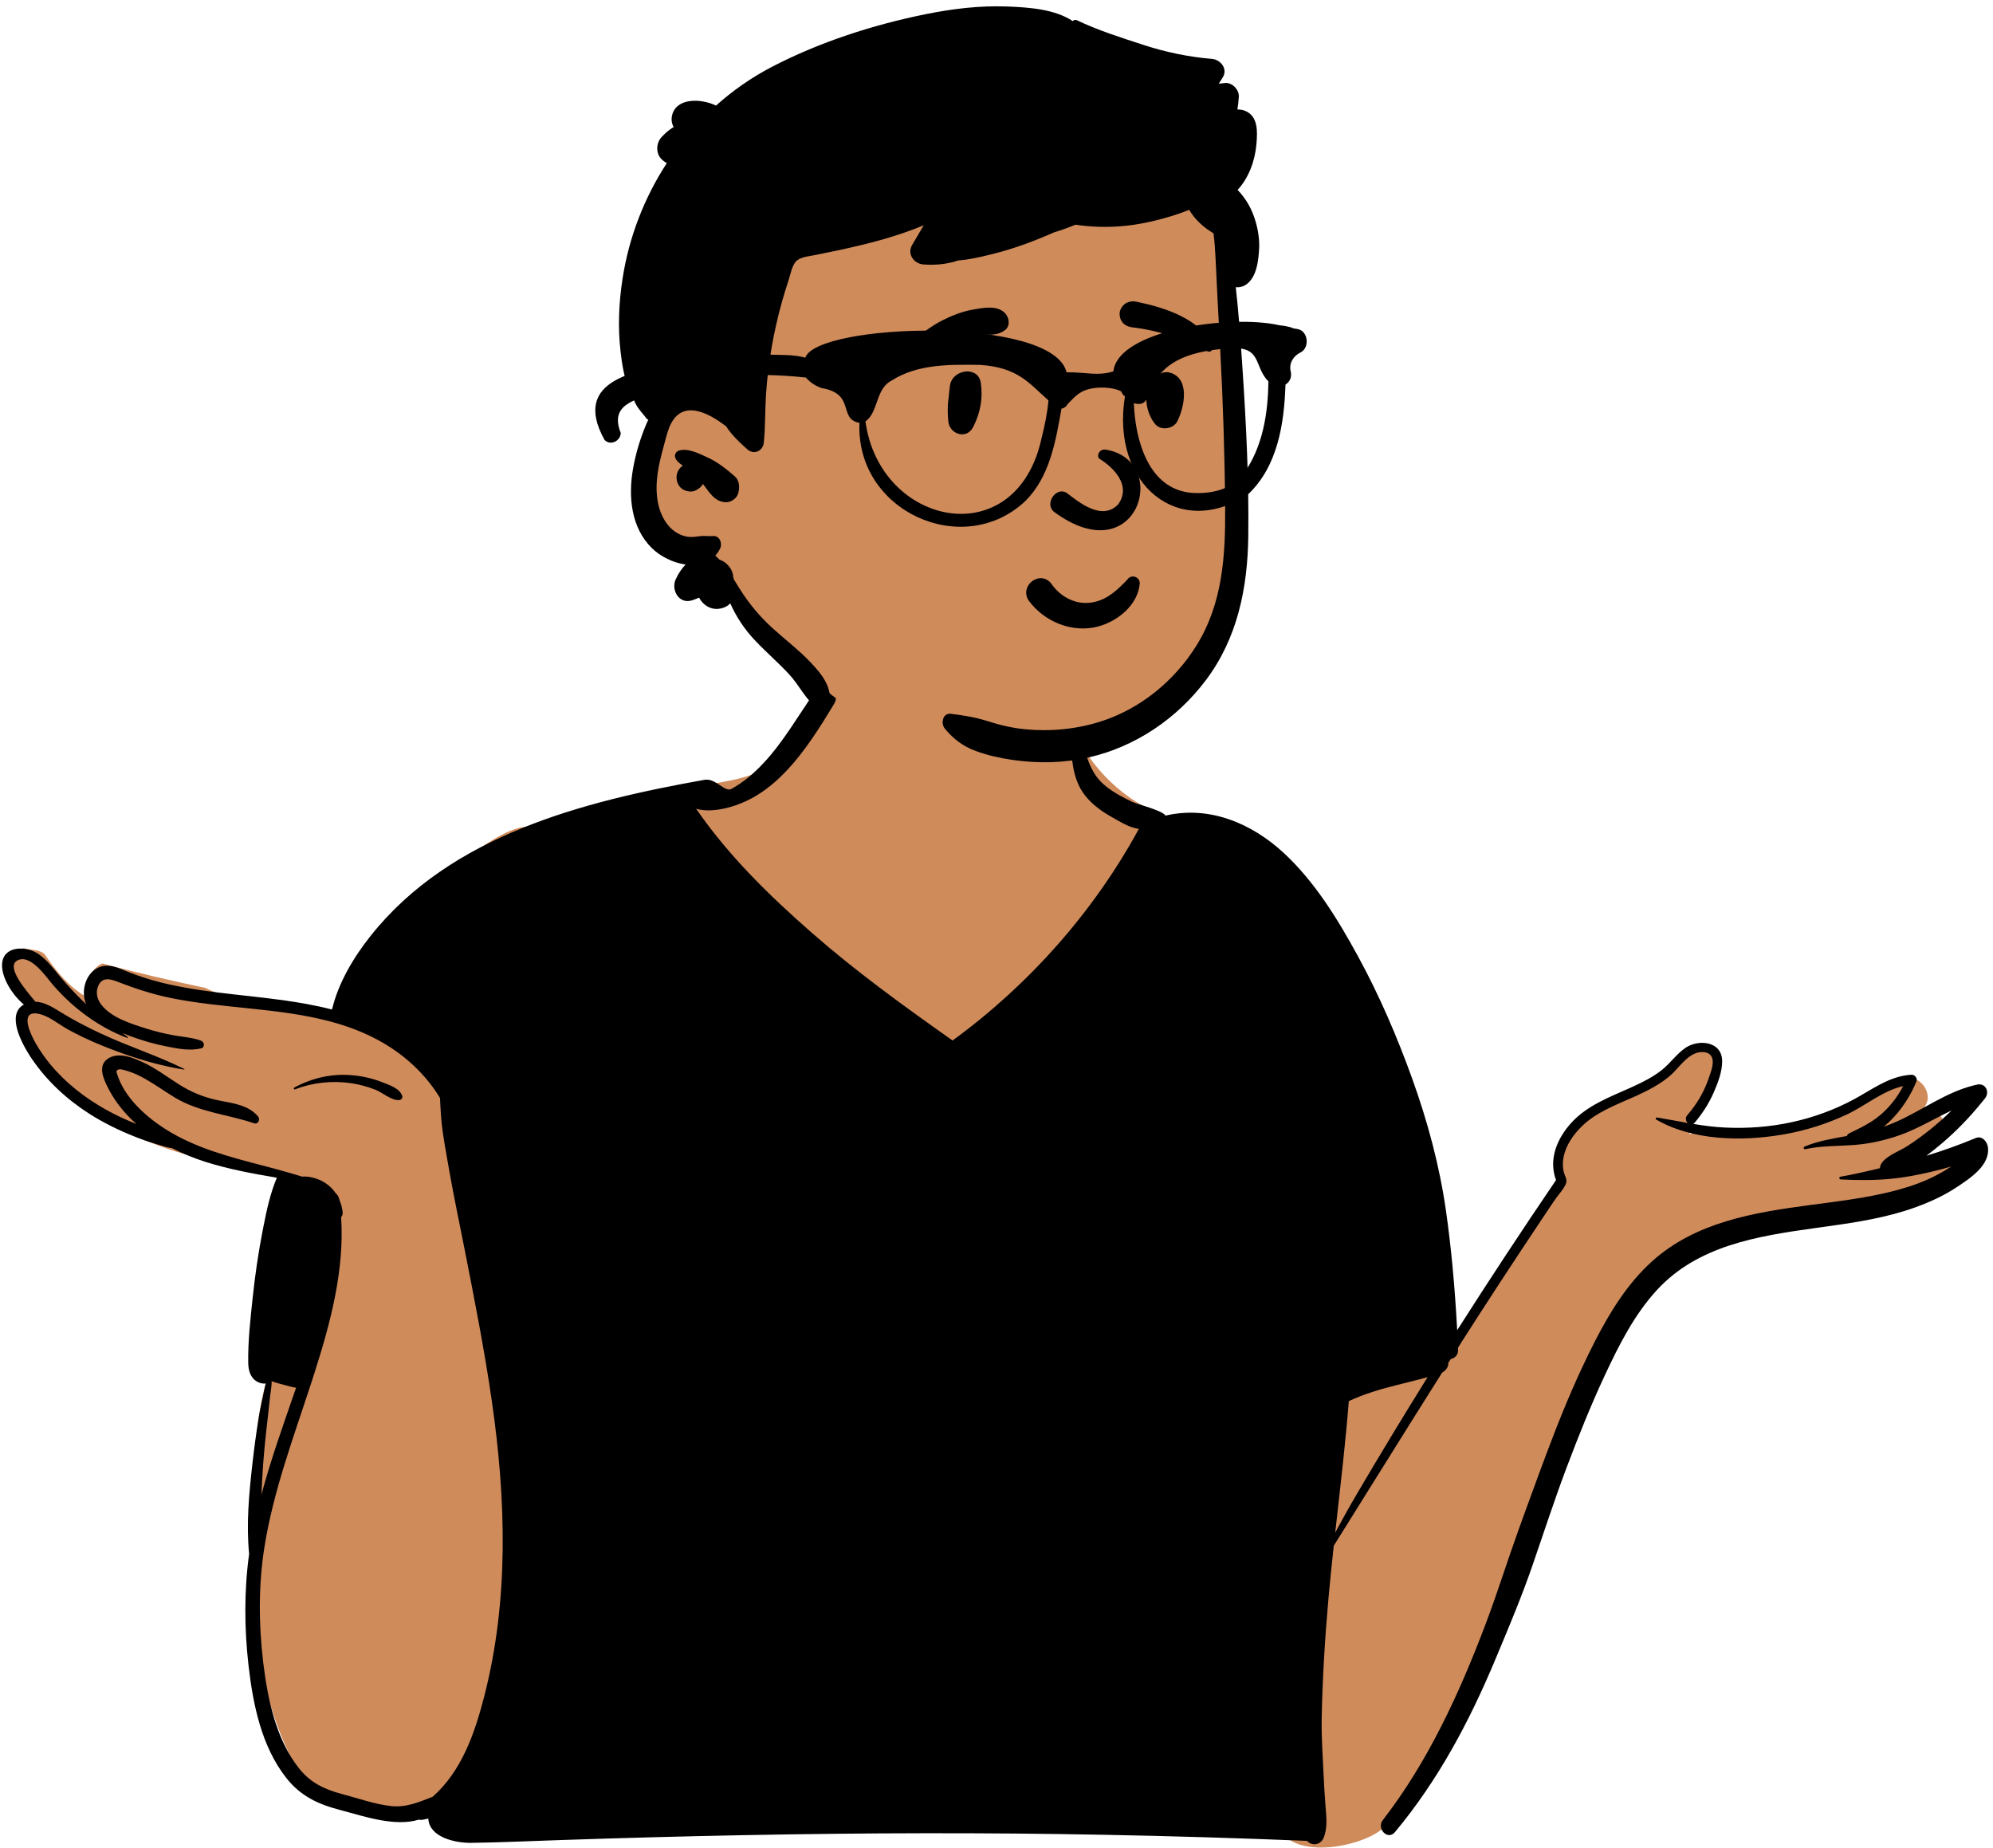<?xml version="1.0" encoding="UTF-8"?>
<svg width="247px" height="229px" viewBox="0 0 247 229" version="1.1" xmlns="http://www.w3.org/2000/svg" xmlns:xlink="http://www.w3.org/1999/xlink">
    <!-- Generator: Sketch 60.1 (88133) - https://sketch.com -->
    <title>peep-34</title>
    <desc>Created with Sketch.</desc>
    <g id="Introduction" stroke="none" stroke-width="1" fill="none" fill-rule="evenodd">
        <g id="variations-busts" transform="translate(-1012, -1556)">
            <g id="images" transform="translate(40, -115)">
                <g id="a-person/bust" transform="translate(960, 1620)">
                    <g id="body/Whatever" transform="translate(31.056, 135.053)" fill-rule="evenodd">
                        <path d="M214.805,59.888 C216.969,58.758 219.082,57.53 221.161,56.252 C222.626,55.375 221.329,53.168 219.827,53.965 C219.059,54.373 218.294,54.786 217.526,55.191 C218.131,54.67 218.691,54.104 219.193,53.486 L219.158,53.451 C221.094,51.716 218.607,48.442 216.406,49.867 C214.464,51.275 212.504,52.712 210.275,53.639 C205.659,55.598 200.567,55.922 195.612,55.978 C193.798,55.842 192.066,56.156 190.307,56.506 C190.997,53.738 192.723,51.648 193.639,48.966 C194.314,46.259 190.408,44.416 189.024,47.018 C188.684,47.657 188.36,48.303 188.044,48.952 C185.052,51.675 180.056,51.435 177.038,54.358 C175.319,55.884 174.478,57.955 174.146,60.033 C173.92,61.445 174.271,62.859 173.418,64.109 C169.294,69.944 162.779,79.167 159.469,85.589 C157.127,70.329 150.871,51.456 144.408,37.503 C142.271,33.041 139.826,28.681 136.616,24.899 C136.98,23.637 135.696,21.398 134.879,22.087 C132.366,19.016 127.923,18.221 124.35,16.694 C119.528,14.631 115.526,10.343 113.559,5.469 C111.032,-3.812 104.811,-4.991 96.183,-4.581 C87.926,-4.591 81.817,-1.058 80.015,7.351 C76.355,13.733 67.713,12.678 61.495,14.367 C56.939,15.409 52.517,17.019 48.314,19.063 C43.639,14.626 26.895,33.245 25.373,38.037 C26.269,38.21 27.159,38.42 28.042,38.674 C28.828,38.902 28.498,40.089 27.705,39.899 C26.719,39.662 25.726,39.499 24.729,39.386 C24.698,39.481 24.672,39.576 24.652,39.67 C24.54,39.662 24.428,39.653 24.316,39.645 C24.564,39.774 24.803,39.924 25.036,40.118 C25.599,40.585 24.866,41.488 24.268,41.115 C23.705,40.693 22.967,40.76 22.291,40.618 C22.251,42.009 17.292,40.453 16.521,39.993 C13.098,39.564 9.576,40.024 6.38,38.372 C2.127,37.476 -2.157,36.485 -6.362,35.344 C-7.476,35.779 -8.522,37.332 -7.638,38.472 C-7.14,38.991 -7.78,39.838 -8.406,39.469 C-10.506,38.232 -12.13,36.302 -13.507,34.222 C-14.155,33.568 -15.306,33.709 -16.177,33.437 C-16.293,33.647 -16.362,33.88 -16.361,34.119 C-20.055,34.727 -17.42,38.763 -15.563,40.021 C-16.548,40.663 -16.585,41.919 -16.499,42.969 C-16.708,43.343 -16.777,43.806 -16.596,44.225 C-15.901,45.826 -14.399,47.175 -13.256,48.472 C-11.995,49.905 -10.871,51.346 -9.336,52.507 C-3.486,56.968 3.573,59.462 10.815,60.437 C13.386,60.832 17.085,61.437 18.677,63.612 C18.286,66.193 17.569,68.669 16.918,71.186 C16.008,74.528 16.07,78.026 16.058,81.432 C15.931,81.33 15.687,81.351 15.65,81.546 C15.439,82.958 15.281,84.402 14.423,85.589 C13.671,87.795 13.171,90.148 12.889,92.466 C11.763,103.456 11.494,114.769 14.034,125.587 C15.014,129.6 16.608,133.414 18.78,136.926 C19.427,137.974 20.468,138.281 21.403,138.075 C24.532,139.701 28.474,140.222 31.846,139.809 C43.344,136.553 39.338,144.394 55.458,141.993 C83.283,138.447 111.404,145.415 139.17,141.324 C139.854,146.608 148.806,145.092 151.916,142.858 C161.24,135.924 165.87,113.97 170.549,102.833 C173.766,94.055 179.152,78.507 186.205,72.617 C188.32,70.962 190.877,70.091 193.435,69.387 C202.982,66.926 212.565,64.599 222.13,62.206 C223.752,61.807 223.461,59.039 221.726,59.217 C219.424,59.452 217.114,59.666 214.805,59.888 Z" id="✋-Skin" fill="#D08B5B"></path>
                        <path d="M2.281,58.241 C1.634,58.161 1,57.931 0.371,57.749 C-0.591,57.468 -1.533,57.14 -2.46,56.766 C-4.374,55.999 -6.231,55.092 -7.972,53.983 C-10.784,52.189 -13.269,49.889 -15.143,47.12 L-15.271,46.927 C-16.341,45.297 -18.315,41.677 -16.102,40.44 C-17.528,39.247 -18.876,37.106 -18.8,35.454 C-18.692,33.116 -15.827,33.148 -14.346,34.139 C-13.377,34.788 -12.65,35.697 -11.921,36.591 C-11.114,37.584 -10.252,38.531 -9.356,39.442 C-9.118,39.683 -8.878,39.919 -8.634,40.151 L-8.388,40.382 C-8.427,40.292 -8.46,40.199 -8.49,40.103 C-8.984,38.563 -8.395,36.557 -6.855,35.851 C-5.912,35.419 -4.933,35.683 -4.02,36.05 L-3.88,36.107 C-2.65,36.616 -1.406,37.066 -0.126,37.428 C5.093,38.901 10.539,39.146 15.886,39.882 C17.946,40.167 20.044,40.526 22.093,41.054 C22.875,37.734 24.791,34.551 26.87,31.933 C36.825,19.406 53.242,15.266 68.261,12.586 C69.63,12.343 70.765,14.156 71.562,13.727 C73.072,12.915 74.401,11.766 75.567,10.517 C78.054,7.851 79.818,4.717 81.89,1.748 C82.915,0.281 85.273,1.593 84.322,3.168 L83.856,3.937 C81.939,7.089 79.815,10.338 77.065,12.782 C75.603,14.08 73.981,15.105 72.126,15.745 C70.721,16.229 68.75,16.637 67.212,16.168 L67.027,15.899 C67.088,15.989 67.15,16.079 67.212,16.168 C71.226,21.986 76.262,26.911 81.569,31.559 C86.926,36.247 92.705,40.446 98.518,44.551 L99.003,44.893 C108.474,37.982 116.475,28.967 122.088,18.668 C120.912,18.527 119.747,17.772 118.742,17.21 C117.531,16.53 116.393,15.718 115.505,14.636 C113.572,12.279 113.824,9.242 113.475,6.383 C113.454,6.205 113.688,6.161 113.796,6.249 C114.844,7.12 115.212,8.547 115.649,9.779 C116.131,11.134 116.676,12.25 117.781,13.203 C118.809,14.091 120.064,14.744 121.283,15.325 C121.912,15.623 125.033,16.389 125.388,17.024 C130.78,15.758 136.032,17.946 140.027,21.636 C143.887,25.201 146.72,29.836 149.221,34.412 C151.89,39.294 154.076,44.383 155.961,49.614 C157.871,54.923 159.335,60.349 160.14,65.937 C160.819,70.648 161.236,75.433 161.505,80.197 L161.538,80.793 C165.527,74.53 169.615,68.334 173.788,62.192 C172.839,59.658 173.889,57.071 175.666,55.114 C177.635,52.947 180.358,51.941 182.963,50.77 L183.305,50.615 C184.561,50.042 185.812,49.412 186.897,48.553 C187.94,47.725 188.707,46.583 189.806,45.821 C191.403,44.709 194.302,44.946 194.376,47.374 C194.414,48.708 193.841,50.17 193.317,51.368 C192.723,52.723 191.923,53.951 190.972,55.08 C190.928,55.132 190.88,55.174 190.831,55.207 L190.795,55.23 C192.109,55.448 193.433,55.623 194.783,55.684 C197.507,55.809 200.259,55.608 202.926,55.033 C205.655,54.446 208.3,53.491 210.755,52.159 C212.853,51.022 214.797,49.551 217.18,49.204 C217.4,49.17 217.621,49.149 217.85,49.137 C218.23,49.115 218.61,49.564 218.46,49.94 C218.378,50.147 218.291,50.352 218.196,50.559 C217.372,52.374 216.108,54.136 214.532,55.472 L214.41,55.574 C214.966,55.382 215.513,55.166 216.052,54.923 C219.219,53.497 222.092,51.341 225.487,50.474 C225.647,50.432 225.81,50.394 225.973,50.358 C227.023,50.132 227.576,51.273 226.959,52.055 C226.86,52.182 226.761,52.307 226.657,52.432 C225.143,54.312 223.471,56.058 221.629,57.626 C220.997,58.163 220.347,58.683 219.683,59.18 C219.404,59.391 219.123,59.597 218.839,59.799 L218.699,59.898 C219.031,59.664 219.358,59.425 219.683,59.18 C221.762,58.55 223.812,57.804 225.816,56.978 C226.613,56.65 227.232,57.457 227.316,58.121 C227.6,60.345 225.132,61.953 223.526,63.022 C221.916,64.096 220.144,64.912 218.329,65.567 C214.84,66.828 211.175,67.401 207.516,67.915 L205.739,68.162 C198.704,69.146 191.357,70.323 186.309,75.799 C183.481,78.867 181.566,82.68 179.815,86.431 C178.066,90.179 176.53,94.025 175.072,97.893 C173.562,101.896 172.245,105.973 170.847,110.016 C169.562,113.728 168.028,117.393 166.508,121.021 L166.269,121.594 C163.042,129.304 159.189,136.566 153.819,143.004 C152.933,144.067 151.503,142.558 152.321,141.505 C157.938,134.26 161.847,125.711 165.073,117.183 C166.541,113.303 167.771,109.329 169.182,105.428 L170.022,103.11 C171.143,100.02 172.274,96.934 173.454,93.869 C174.947,89.991 176.589,86.159 178.467,82.452 L178.666,82.061 C180.505,78.485 182.69,74.96 185.697,72.254 C191.109,67.381 198.31,66.211 205.274,65.285 L207.464,64.997 C210.408,64.605 213.36,64.173 216.223,63.386 C217.875,62.934 219.489,62.354 221.006,61.555 C221.61,61.238 222.2,60.89 222.77,60.509 C221.143,60.987 219.493,61.378 217.814,61.684 C216.992,61.834 216.178,61.947 215.367,62.025 C213.278,62.232 211.205,62.223 209.065,62.111 C208.883,62.101 208.824,61.816 209.019,61.78 C210.509,61.514 212.001,61.183 213.487,60.823 L213.933,60.714 C213.941,60.467 214.038,60.205 214.241,59.956 C214.981,59.055 216.386,58.594 217.359,57.958 C218.38,57.293 219.369,56.574 220.311,55.805 C221.173,55.101 222.001,54.357 222.797,53.579 L223.036,53.345 C222.957,53.423 222.877,53.501 222.797,53.579 C220.647,54.573 218.608,55.847 216.362,56.633 C214.577,57.261 212.705,57.684 210.816,57.834 L210.699,57.843 L210.582,57.851 C208.611,57.992 206.627,57.935 204.685,58.362 C204.468,58.411 204.4,58.119 204.595,58.037 C206.291,57.331 208.055,57.058 209.838,56.728 C209.876,56.589 209.973,56.464 210.143,56.384 L210.599,56.166 C211.957,55.513 213.224,54.854 214.353,53.795 C215.35,52.858 216.181,51.764 216.804,50.551 C214.309,51.098 212.118,52.99 209.849,54.053 C207.377,55.213 204.762,56.046 202.074,56.519 L201.768,56.572 C196.746,57.41 190.707,57.303 186.208,54.691 C186.064,54.606 186.168,54.414 186.316,54.437 C187.592,54.646 188.855,54.894 190.119,55.114 C189.871,54.887 189.762,54.482 190.047,54.156 C191.181,52.855 192.079,51.368 192.652,49.741 L192.762,49.423 C193.026,48.669 193.473,47.497 193.017,46.816 C192.582,46.167 191.557,46.256 190.945,46.531 C189.671,47.106 188.823,48.541 187.75,49.407 C186.58,50.354 185.249,51.056 183.886,51.683 L183.598,51.814 C181.241,52.875 178.723,53.768 176.87,55.64 C175.873,56.646 175.015,57.903 174.728,59.313 C174.597,59.96 174.597,60.626 174.77,61.266 C174.907,61.767 175.195,62.076 175.03,62.585 C174.814,63.242 174.052,64.028 173.659,64.614 C173.202,65.29 172.748,65.969 172.294,66.647 C171.388,68.004 170.485,69.365 169.583,70.724 C167.779,73.446 165.994,76.181 164.223,78.924 C163.647,79.818 163.073,80.712 162.501,81.607 L161.644,82.951 L161.191,83.659 L160.419,84.874 C160.446,84.986 160.444,85.104 160.408,85.208 C160.276,85.583 160.03,85.839 159.723,86.025 L159.669,86.057 C155.16,93.186 150.723,100.362 146.242,107.508 C146.004,109.688 145.78,111.872 145.585,114.055 C145.144,118.996 144.842,123.951 144.745,128.911 C144.698,131.312 144.89,133.727 144.994,136.126 C145.045,137.271 145.114,138.415 145.205,139.558 L145.271,140.368 C145.36,141.482 145.411,142.587 145.011,143.648 C144.656,144.58 143.574,144.789 142.934,144.08 C134.583,143.743 126.225,143.488 117.867,143.329 C102.907,143.042 87.941,143.086 72.979,143.376 C65.464,143.521 57.947,143.726 50.435,143.98 C46.733,144.103 43.03,144.276 39.326,144.327 C37.331,144.354 34.191,143.627 34.03,141.381 L34.026,141.313 C33.776,141.38 33.519,141.435 33.254,141.475 C33.137,141.494 33.024,141.488 32.92,141.464 L32.868,141.45 C29.893,142.357 26.131,141.063 23.305,140.309 L23.071,140.248 C20.374,139.544 18.206,138.538 16.438,136.302 C13.343,132.385 12.286,127.127 11.737,122.281 C11.221,117.72 11.192,113.074 11.819,108.522 C11.45,104.813 11.811,100.985 12.231,97.297 C12.438,95.473 12.681,93.651 12.973,91.838 C13.135,90.825 13.349,89.824 13.566,88.824 C13.653,88.424 13.726,87.994 13.836,87.579 L13.885,87.401 C13.547,87.446 13.178,87.372 12.821,87.176 C11.971,86.708 11.724,85.764 11.709,84.859 C11.663,82.133 11.988,79.328 12.276,76.619 C12.565,73.913 12.962,71.197 13.482,68.526 L13.616,67.837 C14.01,65.839 14.461,63.776 15.254,61.898 C12.274,61.391 9.301,60.852 6.409,59.934 C4.998,59.484 3.607,58.924 2.281,58.241 Z M157.871,86.615 C157.824,86.626 157.78,86.639 157.735,86.651 C156.544,86.985 155.34,87.268 154.14,87.573 C152.065,88.095 150.037,88.678 148.108,89.585 C147.704,94.687 147.105,99.772 146.535,104.86 L146.422,105.878 C147.297,104.255 148.192,102.644 149.128,101.053 C151.978,96.202 154.894,91.39 157.871,86.615 Z M14.612,87.121 C14.619,87.727 14.492,88.357 14.424,88.94 C14.314,89.887 14.226,90.838 14.114,91.785 C13.885,93.687 13.691,95.591 13.55,97.502 C13.459,98.722 13.4,99.945 13.347,101.169 C14.545,96.69 16.131,92.309 17.64,87.921 C17.388,87.895 17.13,87.833 16.864,87.763 L16.416,87.642 C16.152,87.574 15.296,87.363 14.612,87.121 Z M161.644,82.951 L161.652,83.151 C161.684,83.864 161.257,84.265 160.74,84.369 C161.04,83.895 161.342,83.422 161.644,82.951 Z M24.573,49.194 C25.835,49.306 27.071,49.574 28.25,50.039 L28.363,50.084 C29.235,50.42 30.51,50.843 30.795,51.774 C30.876,52.039 30.66,52.256 30.413,52.277 C29.466,52.353 28.351,51.339 27.474,50.996 C26.498,50.616 25.476,50.333 24.44,50.183 C22.114,49.842 19.689,50.1 17.5,50.948 C17.371,50.999 17.291,50.794 17.407,50.732 C19.613,49.532 22.066,48.972 24.573,49.194 Z M-2.154,55.238 C-2.3,55.109 -2.446,54.974 -2.589,54.839 C-3.722,53.767 -4.725,52.516 -5.468,51.141 L-5.663,50.769 C-6.268,49.598 -7.011,47.928 -5.589,47.084 C-4.74,46.579 -3.717,46.706 -2.771,47.012 C-2.71,47.031 -2.648,47.053 -2.587,47.074 C-2.165,47.222 -1.757,47.399 -1.393,47.568 C0.185,48.293 1.577,49.348 3.035,50.278 C4.614,51.286 6.174,51.931 7.997,52.308 L8.169,52.343 C9.88,52.681 11.735,52.899 12.928,54.306 C13.228,54.661 12.954,55.327 12.436,55.152 C9.136,54.038 5.644,53.793 2.614,51.964 C1.359,51.208 0.172,50.339 -1.11,49.623 C-1.791,49.242 -2.493,48.909 -3.241,48.681 L-3.65,48.56 C-3.89,48.49 -4.176,48.421 -4.368,48.49 C-4.734,48.617 -4.617,48.813 -4.504,49.155 L-4.493,49.189 C-3.603,51.941 -1.068,54.245 1.281,55.769 C1.82,56.12 2.371,56.441 2.933,56.739 C6.737,58.767 10.994,59.711 15.174,60.832 C16.785,61.282 17.858,61.592 18.392,61.761 C19.283,61.686 20.3,62.002 20.971,62.378 C21.624,62.743 22.15,63.234 22.547,63.811 C22.547,63.811 22.93,64.13 23,64.624 C23.2,65.083 23.336,65.577 23.403,66.093 C23.441,66.396 23.365,66.628 23.221,66.793 C23.654,73.428 21.862,80.025 19.842,86.331 L19.642,86.952 L19.514,87.346 C17.336,94.032 14.836,100.668 13.721,107.638 C12.975,112.294 12.998,117.113 13.545,121.79 L13.584,122.113 C14.123,126.535 15.16,131.496 17.971,135.055 C19.405,136.871 21.104,137.678 23.276,138.263 L23.395,138.295 C25.359,138.812 27.388,139.546 29.414,139.768 C31.294,139.973 32.87,139.273 34.562,138.618 L34.564,138.616 C38.128,135.461 39.747,130.866 40.943,126.229 C44.042,114.228 43.657,101.771 41.9,89.595 C40.983,83.234 39.736,76.927 38.494,70.623 C37.873,67.471 37.203,64.326 36.647,61.165 L36.317,59.304 C36.135,58.27 35.959,57.235 35.809,56.196 C35.606,54.799 35.545,53.425 35.475,52.019 C33.768,49.189 31.29,46.858 28.419,45.186 C26.363,43.988 24.187,43.158 21.941,42.555 C15.521,40.824 8.521,40.947 2.061,39.615 C-0.11,39.169 -2.17,38.505 -4.229,37.71 L-4.51,37.601 C-5.454,37.233 -6.417,37.028 -6.886,38.142 C-7.22,38.935 -7.022,39.759 -6.521,40.425 C-5.293,42.056 -2.826,42.813 -0.969,43.401 C0.149,43.756 1.29,44.037 2.443,44.246 C3.597,44.455 4.754,44.508 5.862,44.916 C6.288,45.072 6.373,45.751 5.862,45.871 C4.459,46.199 3.047,45.918 1.653,45.645 C0.121,45.343 -1.387,44.914 -2.853,44.371 C-3.124,44.271 -3.404,44.166 -3.689,44.054 L-3.903,43.969 C-3.681,44.13 -3.46,44.288 -3.236,44.447 C-3.177,44.489 -3.212,44.601 -3.291,44.573 C-6.738,43.287 -9.875,40.965 -12.305,38.219 L-12.426,38.081 C-13.281,37.1 -15.231,34.133 -16.875,34.959 C-18.419,35.734 -15.788,38.722 -14.788,39.944 L-14.672,40.087 C-13.535,40.116 -12.434,40.824 -11.513,41.395 C-9.914,42.386 -8.243,43.24 -6.54,44.039 C-3.155,45.63 0.438,46.753 3.787,48.424 C3.831,48.448 3.797,48.505 3.755,48.498 C1.624,48.158 -0.485,47.615 -2.545,46.941 L-2.637,46.912 L-2.729,46.881 C-4.015,46.459 -5.285,45.981 -6.534,45.472 C-7.922,44.905 -9.278,44.269 -10.594,43.549 C-11.786,42.898 -13.108,41.725 -14.49,41.551 C-14.638,41.532 -14.769,41.53 -14.883,41.541 C-16.469,41.674 -15.157,44.303 -14.714,45.089 C-13.989,46.381 -13.114,47.573 -12.111,48.661 C-10.076,50.872 -7.611,52.624 -4.943,53.987 C-4.032,54.452 -3.1,54.862 -2.154,55.238 Z" id="🖍-Ink" fill="#000000"></path>
                    </g>
                    <g id="head/Short-4" transform="translate(78.592, 38.043)" fill-rule="evenodd">
                        <path d="M85.494,64.251 C85.041,60.253 85.628,51.897 85.667,51.39 C85.916,48.18 84.416,35.507 81.58,36.675 C76.824,32.9 70.489,32.066 64.564,31.668 C52.259,30.841 39.169,32.74 29.667,41.042 C24.968,45.353 20.393,51.624 20.761,58.153 C16.492,64.342 10.473,72.831 15.792,80.066 C17.601,82.378 20.474,83.238 22.746,84.989 C27.315,88.683 30.181,93.985 34.793,97.658 C47.013,108.665 67.761,110.965 79.766,98.445 C89.05,89.377 87.549,75.811 85.916,64.251 C84.818,56.479 86.38,72.05 85.494,64.251 Z" id="✋-Skin" fill="#D08B5B"></path>
                        <path d="M48.126,14.715 C51.417,14.05 54.797,13.635 58.157,13.76 L58.416,13.77 C60.945,13.871 64.147,14.096 66.353,15.57 C66.48,15.442 66.684,15.376 66.869,15.465 C69.491,16.719 72.374,17.626 75.134,18.527 C77.881,19.424 80.732,20.016 83.611,20.255 C84.695,20.345 85.622,21.517 84.936,22.569 C84.773,22.82 84.614,23.073 84.455,23.327 C84.72,23.299 84.985,23.271 85.25,23.244 C86.121,23.156 86.992,24.088 86.94,24.939 C86.908,25.474 86.85,26.002 86.765,26.524 C87.097,26.518 87.427,26.567 87.746,26.702 C89.36,27.386 89.247,29.313 89.126,30.779 C88.959,32.814 88.2,34.97 86.79,36.493 C87.843,37.588 88.588,38.897 89.032,40.451 C89.355,41.586 89.534,42.795 89.445,43.977 L89.417,44.33 C89.308,45.613 89.09,47.032 88.17,47.954 C87.698,48.43 87.116,48.603 86.561,48.548 C86.897,51.503 87.112,54.475 87.314,57.436 L87.409,58.851 C87.86,65.694 88.2,72.582 88.111,79.437 C88.028,85.843 86.766,92.061 82.847,97.262 C79.277,101.999 74.152,105.49 68.355,106.818 C65.23,107.534 62.041,107.585 58.878,107.128 C57.345,106.906 55.802,106.566 54.348,106.029 C52.737,105.433 51.58,104.556 50.496,103.241 C49.984,102.618 50.23,101.291 51.251,101.415 C52.794,101.603 54.203,101.829 55.683,102.287 L55.895,102.354 C57.369,102.827 58.895,103.18 60.436,103.33 C63.592,103.637 66.797,103.328 69.82,102.369 C74.743,100.805 78.982,97.319 81.7,92.94 C84.925,87.749 85.29,81.857 85.244,75.889 C85.194,69.339 84.981,62.786 84.634,56.243 L84.575,55.153 C84.392,51.786 84.215,48.417 84.059,45.048 C84.01,43.992 83.937,42.926 83.804,41.872 C82.587,41.157 81.497,40.172 80.787,38.957 C79.36,39.549 77.859,39.976 76.478,40.316 C73.279,41.105 69.957,41.296 66.701,40.802 C65.823,41.166 64.927,41.486 64.018,41.761 C63.772,41.87 63.526,41.978 63.28,42.083 C61.088,43.024 58.863,43.82 56.549,44.404 L55.98,44.546 C54.762,44.847 53.439,45.143 52.143,45.236 C51.93,45.319 51.7,45.389 51.449,45.45 C50.268,45.737 49.043,45.828 47.833,45.727 C46.655,45.627 45.803,44.433 46.452,43.315 C46.927,42.499 47.405,41.686 47.888,40.874 C46.208,41.576 44.473,42.159 42.723,42.654 C40.956,43.152 39.164,43.573 37.37,43.96 C36.411,44.165 35.448,44.347 34.49,44.552 C33.805,44.697 32.753,44.774 32.194,45.226 C31.577,45.722 31.402,46.881 31.168,47.595 C30.86,48.523 30.571,49.455 30.308,50.398 C29.783,52.279 29.353,54.187 29.02,56.115 C28.687,58.044 28.463,59.993 28.338,61.948 C28.214,63.901 28.269,65.866 28.069,67.811 C27.961,68.842 26.857,69.373 26.041,68.652 C25.945,68.567 25.849,68.482 25.753,68.395 L25.611,68.265 C24.913,67.631 24.236,66.959 23.677,66.202 C23.576,66.063 23.479,65.917 23.389,65.769 C23.374,65.769 23.361,65.765 23.346,65.754 L23.192,65.637 C21.487,64.365 18.638,62.706 16.975,64.82 C16.446,65.493 16.174,66.351 15.949,67.178 L15.554,68.658 C15.299,69.625 15.058,70.597 14.918,71.585 C14.599,73.8 14.759,76.353 16.28,78.129 C16.887,78.839 17.724,79.346 18.658,79.479 C19.178,79.551 19.693,79.462 20.209,79.397 C20.734,79.331 21.24,79.437 21.765,79.386 C22.6,79.304 22.965,80.306 22.653,80.936 C22.484,81.274 22.286,81.565 22.06,81.813 C22.241,81.969 22.415,82.138 22.581,82.316 C23.074,82.474 23.517,82.814 23.848,83.265 C24.116,83.628 24.255,84.023 24.278,84.44 C24.308,84.543 24.333,84.649 24.356,84.757 L24.809,85.493 C24.908,85.654 25.007,85.814 25.107,85.97 C26.258,87.788 27.535,89.326 29.123,90.776 C30.651,92.171 32.31,93.42 33.746,94.916 L33.915,95.094 C35.254,96.508 36.665,98.22 36.141,100.276 C36.006,100.805 35.27,101.185 34.79,100.828 C33.245,99.678 32.466,97.856 31.155,96.461 C29.806,95.024 28.311,93.733 26.958,92.3 C25.678,90.947 24.668,89.415 23.907,87.728 C23.603,88.064 23.161,88.303 22.547,88.396 C21.493,88.555 20.511,87.935 20.051,87.02 C19.756,87.151 19.455,87.27 19.151,87.363 C17.553,87.853 16.547,86.071 17.15,84.755 C17.473,84.049 17.875,83.436 18.375,82.92 C16.813,82.705 15.223,81.895 14.197,80.885 C11.621,78.347 11.266,74.532 11.846,71.139 C12.154,69.341 12.685,67.521 13.375,65.832 C13.494,65.539 13.623,65.243 13.764,64.951 C13.686,64.949 13.606,64.915 13.556,64.85 C13.09,64.211 12.523,63.689 12.177,62.975 C11.859,62.32 11.505,61.656 11.253,60.974 C10.737,59.576 10.484,58 10.316,56.522 C9.968,53.498 10.102,50.493 10.564,47.487 C11.35,42.368 13.25,37.47 16.047,33.171 C15.895,33.091 15.749,32.994 15.613,32.88 L15.546,32.821 L15.437,32.722 C14.638,31.998 14.707,30.64 15.437,29.907 L15.667,29.675 C15.959,29.384 16.21,29.154 16.681,28.838 C16.751,28.791 16.822,28.747 16.894,28.706 C16.647,28.249 16.562,27.715 16.734,27.126 C17.332,25.072 20.28,25.145 22.148,26.04 C24.214,24.191 26.506,22.586 28.99,21.286 C34.906,18.192 41.595,16.034 48.126,14.715 Z M17.547,68.8 C18.651,68.438 20.119,69.197 21.112,69.654 C22.37,70.233 23.441,71.089 24.479,71.993 C24.995,72.446 25.088,73.185 24.959,73.817 C24.946,73.881 24.934,73.946 24.919,74.012 C24.782,74.686 24.031,75.216 23.367,75.197 C21.978,75.159 21.316,73.957 20.53,72.938 C20.437,73.103 20.321,73.255 20.178,73.369 L20.081,73.445 C19.754,73.694 19.395,73.894 18.963,73.874 C18.658,73.86 18.365,73.781 18.095,73.64 C17.42,73.283 17.123,72.408 17.306,71.695 C17.42,71.247 17.681,70.896 18.023,70.653 L17.896,70.566 C17.623,70.376 17.375,70.176 17.181,69.88 L17.138,69.81 L17.154,69.81 C16.944,69.447 17.081,68.952 17.547,68.8 Z" id="🖍-Ink" fill="#000000"></path>
                    </g>
                    <g id="face/Smile" transform="translate(112.183, 77.354)" fill="#000000" fill-rule="evenodd">
                        <path d="M30.969,50.92 C29.549,50.34 28.282,49.373 27.355,48.138 C27.033,47.709 26.95,47.256 27.017,46.841 C27.093,46.375 27.369,45.952 27.745,45.669 C28.122,45.384 28.594,45.244 29.05,45.316 C29.447,45.378 29.841,45.595 30.154,46.045 L30.219,46.135 C30.77,46.881 31.487,47.492 32.305,47.886 C33.093,48.266 33.975,48.444 34.887,48.341 C36.624,48.144 37.822,47.204 39.095,45.928 C39.253,45.767 39.41,45.6 39.569,45.432 C39.669,45.278 39.808,45.18 39.963,45.128 C40.134,45.071 40.328,45.074 40.506,45.136 C40.677,45.196 40.83,45.309 40.933,45.46 C41.03,45.604 41.085,45.781 41.068,45.984 C40.951,47.307 40.26,48.488 39.278,49.415 C38.187,50.444 36.741,51.157 35.38,51.407 C33.881,51.682 32.353,51.485 30.969,50.92 L30.969,50.92 Z M36.088,30.512 C37.683,31.482 40.114,33.744 38.397,36.149 C36.377,38.27 33.469,35.838 32.035,34.739 C30.706,33.887 29.213,36.078 30.446,37.074 C40.803,44.745 45.006,30.766 36.894,29.371 C36.001,29.218 35.67,30.212 36.088,30.512 Z M17.527,21.589 C17.704,19.4 21.036,18.903 21.367,21.069 C21.664,23.009 21.315,24.791 20.441,26.538 C19.607,28.207 17.509,27.428 17.35,25.909 C17.137,23.872 17.418,22.95 17.527,21.589 Z M42.893,20.62 C43.358,20.011 44.028,19.595 44.832,19.83 C47.343,20.564 46.603,24.13 45.721,25.866 C45.242,26.809 43.693,27.048 42.993,26.218 C41.852,24.864 41.306,22.161 42.756,20.828 C42.796,20.759 42.839,20.69 42.893,20.62 Z M20.406,12.011 L20.803,11.942 C22.03,11.729 23.555,11.525 24.423,12.512 C24.884,13.036 25.042,14.008 24.423,14.509 C23.335,15.39 22.131,15.049 20.827,15.123 C19.752,15.185 18.719,15.363 17.683,15.659 C15.412,16.309 13.561,17.494 11.621,18.796 C11.366,18.967 11.107,18.641 11.228,18.403 C12.348,16.209 14.518,14.406 16.692,13.307 C17.853,12.721 19.122,12.234 20.406,12.011 Z M40.604,11.028 L40.908,11.09 C44.211,11.781 48.504,13.161 50.068,16.407 C50.128,16.866 50.065,16.965 50.013,17.029 L49.996,17.05 C49.954,17.105 49.92,17.181 49.722,17.243 C49.666,17.23 49.611,17.216 49.554,17.202 C48.837,17.014 48.27,16.755 47.721,16.486 L47.125,16.192 C46.434,15.853 45.737,15.527 44.998,15.286 C43.422,14.771 41.8,14.409 40.153,14.215 C39.797,14.173 39.453,14.053 39.182,13.846 C38.924,13.65 38.728,13.379 38.638,13.018 C38.522,12.551 38.555,12.198 38.806,11.777 C38.994,11.46 39.263,11.241 39.573,11.115 C39.888,10.987 40.247,10.957 40.604,11.028 Z" id="🖍-Ink"></path>
                    </g>
                    <g id="facial-hair/*-None" transform="translate(104.577, 109.479)"></g>
                    <g id="mask/*no-mask" transform="translate(83.451, 97.432)"></g>
                    <g id="accessories/Glasses-3" transform="translate(88.521, 88.978)" fill="#000000" fill-rule="evenodd">
                        <path d="M77.563,20.78 C76.141,22.691 73.504,23.3 71.072,23.09 C65.826,22.585 64.175,16.624 64.003,11.992 C67.52,12.982 63.705,5.97 75.73,5.199 C79.969,4.846 78.801,7.407 80.674,9.279 C80.635,13.206 79.982,17.473 77.563,20.78 M52.577,16.267 C49.479,30.777 32.519,27.325 30.738,14.246 C32.383,13.084 31.949,10.216 33.993,9.177 C37.232,7.106 41.282,7.195 44.96,7.243 C49.662,7.567 51.002,9.515 53.417,11.641 C53.301,13.061 52.966,14.743 52.577,16.267 M84.282,2.796 C84.108,2.767 83.934,2.74 83.76,2.715 C83.624,2.638 83.465,2.578 83.279,2.542 C82.855,2.435 82.435,2.362 82.015,2.323 C75.987,0.966 62.042,2.893 61.466,8.039 C59.547,8.68 57.886,8.106 55.661,8.163 C53.967,1.082 24.689,2.081 23.281,6.351 C23.276,6.349 23.271,6.348 23.265,6.346 C21.912,5.927 19.918,6.028 18.369,5.962 C15.062,5.893 11.752,6.187 8.517,6.885 C2.459,7.848 -5.809,8.976 -1.596,16.544 C-1.595,16.545 -1.594,16.546 -1.593,16.548 L-1.593,16.547 C-0.866,17.292 0.366,16.692 0.412,15.684 C-1.005,12.099 2.195,11.668 4.656,10.638 C10.782,8.437 17.018,8.131 23.353,8.812 C23.829,9.374 24.553,9.863 25.317,10.119 C29.553,10.823 27.32,13.966 29.998,14.423 C29.506,25.38 42.803,31.361 50.508,24.158 C53.584,21.149 54.318,16.692 55.031,12.675 C55.408,12.59 55.648,12.383 55.788,12.11 C56.695,11.205 57.265,10.368 59.058,10.119 C60.852,9.871 62.232,10.37 62.419,10.523 C62.466,10.617 62.517,10.713 62.575,10.808 C62.657,10.949 62.769,11.063 62.896,11.152 C61.124,22.062 69.591,28.962 78.139,23.304 C81.853,19.808 82.638,14.457 82.793,9.681 C83.297,9.377 83.615,8.788 83.441,8.048 C83.201,7.027 83.764,6.143 84.661,5.699 C85.827,5.123 85.621,3.018 84.282,2.796" id="🖍-Ink"></path>
                    </g>
                </g>
            </g>
        </g>
    </g>
</svg>
